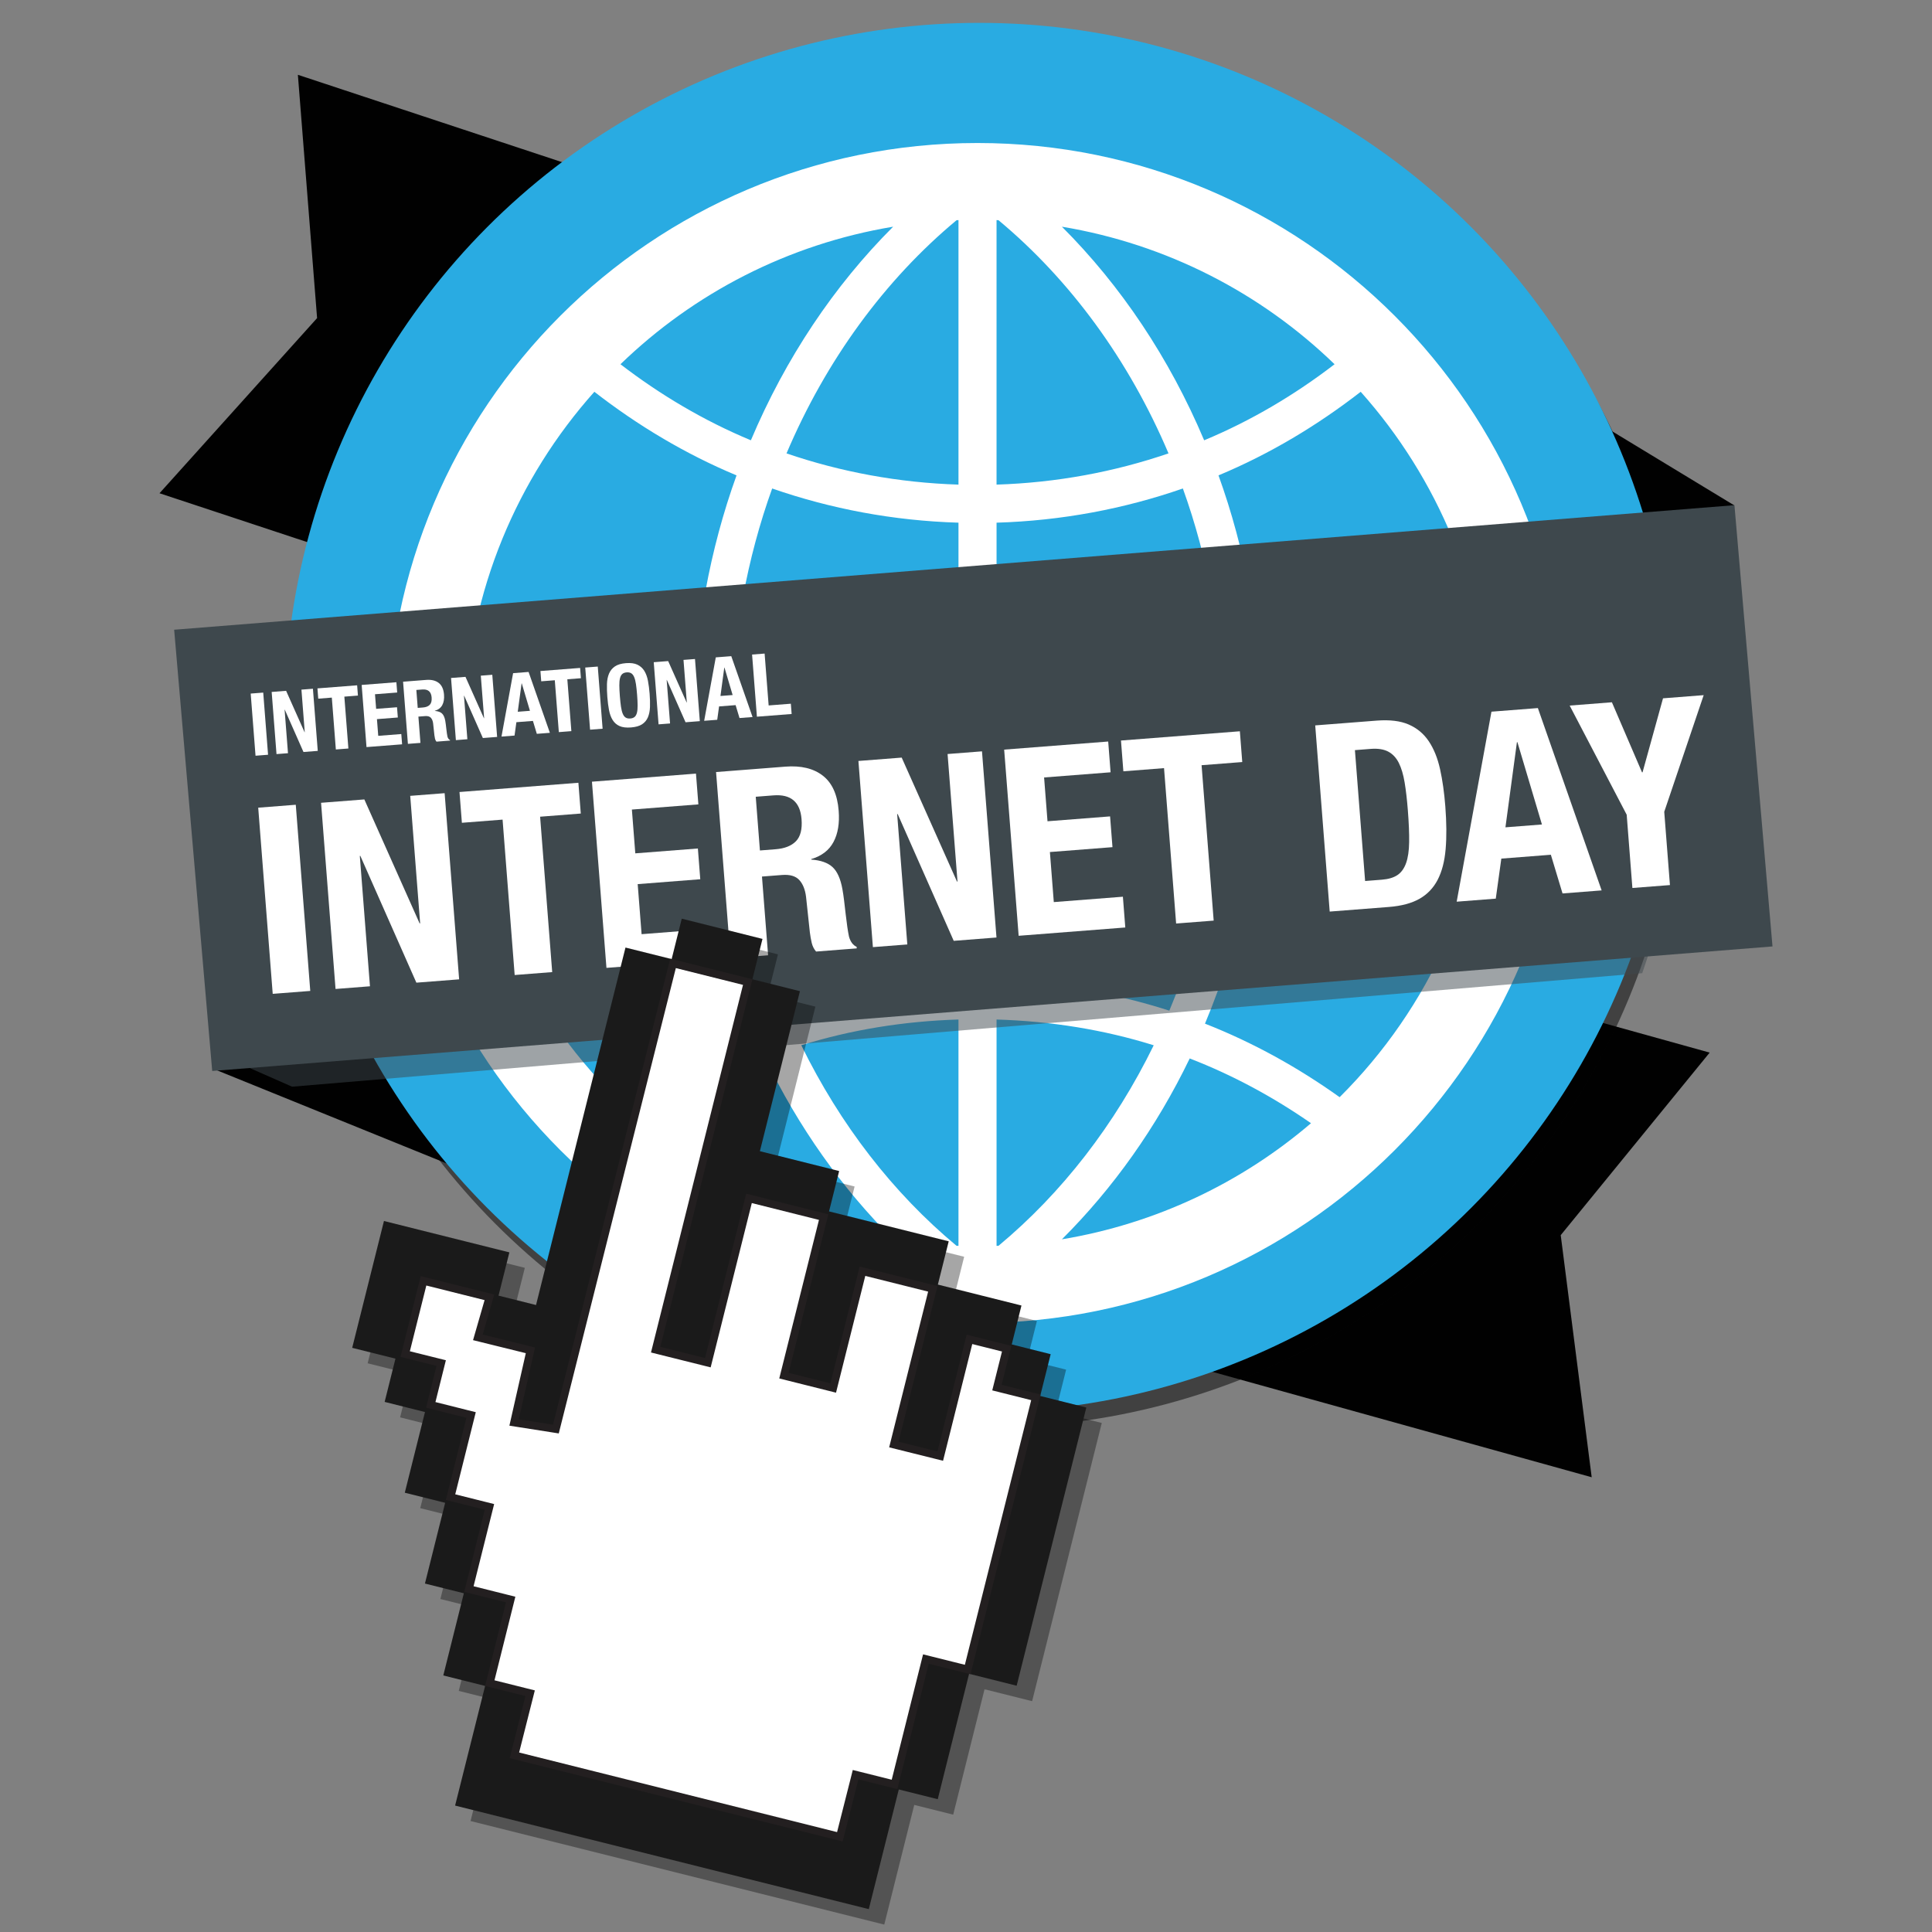 <?xml version="1.0" encoding="utf-8"?>
<!-- Generator: Adobe Illustrator 17.0.2, SVG Export Plug-In . SVG Version: 6.00 Build 0)  -->
<!DOCTYPE svg PUBLIC "-//W3C//DTD SVG 1.1//EN" "http://www.w3.org/Graphics/SVG/1.1/DTD/svg11.dtd">
<svg version="1.1" xmlns="http://www.w3.org/2000/svg" xmlns:xlink="http://www.w3.org/1999/xlink" x="0px" y="0px" width="250px"
	 height="250px" viewBox="0 0 250 250" enable-background="new 0 0 250 250" xml:space="preserve">
<rect x="0" y="0" width="250" height="250" fill="#808080" stroke="none"/>
<g id="Layer_1">
</g>
<g id="Layer_2">
</g>
<g id="Layer_3">
	<defs>
		<circle id="SVGID_11_" cx="125.996" cy="-3568.75" r="102.06"/>
	</defs>
	<clipPath id="SVGID_2_">
		<use xlink:href="#SVGID_11_"  overflow="visible"/>
	</clipPath>
</g>
<g id="Layer_4">
	<g>
		<polygon fill="#010101" points="146.131,105.328 164.037,51.179 38.545,9.678 41.031,41.162 20.64,63.827 		"/>
		<polygon fill="#010101" points="65.686,153.749 63.538,146.167 62.987,144.216 59.898,133.324 52.605,131.356 39.373,135.104 
			37.717,135.572 27.793,138.384 		"/>
		<polygon fill="#010101" points="190.437,44.783 191.47,52.594 191.736,54.603 193.218,65.83 200.152,68.828 213.789,67.026 
			215.493,66.801 224.416,65.397 		"/>
		<polygon fill="#010101" points="93.887,100.808 78.612,155.759 205.964,191.155 201.957,159.828 221.23,136.207 		"/>
		<g>
			<g opacity="0.5">
				<circle fill="#010101" cx="127.706" cy="94.843" r="89.885"/>
			</g>
			<g>
				<circle fill="#29ABE2" cx="126.706" cy="92.843" r="89.885"/>
			</g>
		</g>
		<path id="world_10_" fill="#FFFFFF" d="M126.49,18.505c-42.164,0-76.344,34.182-76.344,76.344c0,42.17,34.18,76.342,76.344,76.342
			c42.165,0,76.345-34.173,76.345-76.342C202.835,52.687,168.655,18.505,126.49,18.505z M192.858,92.389h-29.533
			c-0.268-10.907-2.207-21.331-5.652-30.875c6.644-2.772,12.791-6.462,18.401-10.817C186.041,61.881,192.271,76.406,192.858,92.389z
			 M123.769,161.2c-8.187-6.811-15.052-15.662-20.08-25.943c6.448-2.012,13.28-3.117,20.337-3.333v29.29
			C123.94,161.215,123.854,161.208,123.769,161.2z M129.208,28.497c9.288,7.738,16.87,18.094,21.997,30.171
			c-7.019,2.4-14.485,3.794-22.252,4.041V28.481C129.04,28.489,129.118,28.497,129.208,28.497z M137.41,29.335
			c13.593,2.26,25.795,8.608,35.283,17.798c-5.154,3.96-10.795,7.307-16.876,9.841C151.331,46.35,145.041,36.959,137.41,29.335z
			 M124.027,28.481v34.228c-7.765-0.246-15.234-1.641-22.252-4.041c5.128-12.078,12.71-22.434,22-30.171
			C123.862,28.497,123.94,28.489,124.027,28.481z M97.164,56.974c-6.082-2.534-11.723-5.881-16.877-9.841
			c9.491-9.19,21.692-15.538,35.285-17.798C107.94,36.959,101.649,46.35,97.164,56.974z M99.918,63.21
			c7.598,2.638,15.687,4.173,24.109,4.424v24.754H94.581C94.846,82.079,96.671,72.223,99.918,63.21z M124.027,97.314v29.672
			c-7.765,0.249-15.276,1.508-22.356,3.792c-4.268-10.157-6.781-21.474-7.09-33.464H124.027z M115.571,160.368
			c-12.179-2.027-23.241-7.329-32.233-15.024c4.851-3.369,10.094-6.217,15.699-8.381
			C103.33,145.872,108.954,153.773,115.571,160.368z M128.954,161.215v-29.29c7.057,0.215,13.889,1.32,20.337,3.333
			c-5.025,10.282-11.893,19.132-20.079,25.943C129.127,161.208,129.04,161.215,128.954,161.215z M153.948,136.963
			c5.601,2.164,10.843,5.012,15.694,8.381c-8.993,7.696-20.053,12.997-32.232,15.024
			C144.026,153.773,149.651,145.872,153.948,136.963z M151.309,130.779c-7.078-2.284-14.588-3.543-22.356-3.792V97.314h29.445
			C158.092,109.304,155.577,120.622,151.309,130.779z M128.954,92.389V67.634c8.422-0.251,16.51-1.787,24.109-4.424
			c3.247,9.013,5.072,18.869,5.337,29.178H128.954z M76.909,50.697c5.608,4.355,11.757,8.044,18.399,10.817
			c-3.444,9.543-5.381,19.968-5.652,30.875H60.123C60.71,76.406,66.94,61.881,76.909,50.697z M60.123,97.314h29.533
			c0.305,12.581,2.932,24.47,7.403,35.146c-6.24,2.447-12.058,5.683-17.426,9.515C68.062,130.471,60.767,114.731,60.123,97.314z
			 M173.348,141.975c-5.366-3.832-11.186-7.068-17.424-9.515c4.47-10.676,7.096-22.565,7.401-35.146h29.533
			C192.213,114.731,184.919,130.471,173.348,141.975z"/>
		<g>
			<g opacity="0.5">
				<path fill="#3E484D" d="M37.797,140.615l174.705-14.685c0,0,0.888-2.577,0.888-2.731s11.089-55.014,11.089-55.014L30,84.295
					v52.887"/>
			</g>
			<g>
				<polygon fill="#3E484D" points="22.536,81.488 27.46,138.585 229.36,122.469 224.436,65.371 				"/>
			</g>
		</g>
		<g>
			<path fill="#FFFFFF" d="M33.413,104.514l4.86-0.379l1.875,24.091l-4.859,0.377L33.413,104.514z"/>
			<path fill="#FFFFFF" d="M54.299,119.487l0.067-0.006l-1.284-16.498l4.453-0.346l1.876,24.089l-5.533,0.43l-7.252-16.407
				l-0.067,0.006l1.314,16.869l-4.454,0.348l-1.874-24.091l5.6-0.435L54.299,119.487z"/>
			<path fill="#FFFFFF" d="M75.153,105.271l-5.263,0.41l1.565,20.107l-4.857,0.379l-1.565-20.109l-5.265,0.41l-0.31-3.982
				l15.385-1.197L75.153,105.271z"/>
			<path fill="#FFFFFF" d="M90.369,104.086l-8.603,0.67l0.441,5.667l8.098-0.63l0.309,3.981l-8.097,0.631l0.505,6.478l8.94-0.696
				l0.31,3.981l-13.798,1.075l-1.876-24.091l13.46-1.047L90.369,104.086z"/>
			<path fill="#FFFFFF" d="M101.631,99.203c2.025-0.157,3.638,0.232,4.843,1.169c1.205,0.935,1.889,2.449,2.051,4.542
				c0.126,1.618-0.097,2.965-0.671,4.039c-0.572,1.075-1.533,1.812-2.882,2.211l0.005,0.067c1.229,0.084,2.147,0.409,2.758,0.973
				c0.608,0.564,1.034,1.515,1.273,2.854c0.081,0.447,0.153,0.933,0.216,1.458c0.064,0.529,0.132,1.117,0.206,1.767
				c0.145,1.279,0.288,2.252,0.432,2.919c0.186,0.665,0.515,1.104,0.984,1.315l0.016,0.203l-5.262,0.409
				c-0.274-0.319-0.462-0.694-0.564-1.126c-0.101-0.434-0.181-0.886-0.24-1.356l-0.495-4.613c-0.119-0.94-0.412-1.664-0.881-2.17
				c-0.47-0.506-1.211-0.721-2.223-0.642l-2.598,0.202l0.793,10.189l-4.858,0.379l-1.875-24.09L101.631,99.203z M100.359,109.892
				c1.169-0.09,2.047-0.435,2.634-1.035c0.587-0.601,0.83-1.553,0.727-2.858c-0.173-2.227-1.385-3.252-3.633-3.078l-2.294,0.179
				l0.541,6.95L100.359,109.892z"/>
			<path fill="#FFFFFF" d="M123.834,114.073l0.066-0.005l-1.284-16.498l4.453-0.347l1.875,24.09l-5.533,0.431l-7.252-16.407
				l-0.067,0.005l1.314,16.87l-4.454,0.346l-1.874-24.089l5.6-0.436L123.834,114.073z"/>
			<path fill="#FFFFFF" d="M143.709,99.934l-8.603,0.67l0.441,5.667l8.097-0.63l0.31,3.981l-8.097,0.631l0.504,6.478l8.941-0.696
				l0.31,3.981l-13.799,1.075l-1.875-24.091l13.462-1.047L143.709,99.934z"/>
			<path fill="#FFFFFF" d="M160.747,98.608l-5.263,0.409l1.565,20.109l-4.859,0.377l-1.565-20.107l-5.262,0.41l-0.309-3.982
				l15.384-1.197L160.747,98.608z"/>
			<path fill="#FFFFFF" d="M178.148,93.247c1.688-0.131,3.071,0.038,4.148,0.509c1.077,0.471,1.944,1.195,2.596,2.174
				c0.653,0.979,1.137,2.181,1.452,3.603c0.315,1.426,0.541,3.026,0.679,4.803c0.163,2.114,0.178,3.963,0.041,5.546
				c-0.136,1.583-0.481,2.905-1.032,3.966c-0.552,1.062-1.337,1.88-2.354,2.457c-1.019,0.578-2.337,0.929-3.958,1.056l-7.658,0.596
				l-1.874-24.091L178.148,93.247z M178.801,113.833c0.855-0.066,1.53-0.266,2.025-0.599c0.494-0.332,0.868-0.847,1.118-1.546
				c0.251-0.699,0.385-1.603,0.399-2.713c0.017-1.108-0.04-2.485-0.168-4.127c-0.106-1.372-0.245-2.572-0.416-3.599
				c-0.171-1.027-0.423-1.873-0.757-2.538c-0.334-0.664-0.791-1.148-1.369-1.455c-0.578-0.304-1.328-0.422-2.249-0.351l-2.058,0.161
				l1.319,16.936L178.801,113.833z"/>
			<path fill="#FFFFFF" d="M199,91.623l8.251,23.594l-5.06,0.394l-1.511-5.007l-6.409,0.499l-0.718,5.18l-5.06,0.394l4.501-24.586
				L199,91.623z M199.526,106.687l-3.172-10.648l-0.066,0.006l-1.485,11.01L199.526,106.687z"/>
			<path fill="#FFFFFF" d="M212.477,99.942l0.068-0.005l2.649-9.575l5.262-0.41l-5.104,15.095l0.738,9.481l-4.859,0.377
				l-0.738-9.481l-7.378-14.123l5.465-0.426L212.477,99.942z"/>
		</g>
		<g>
			<path fill="#FFFFFF" d="M32.44,89.748l1.622-0.126l0.625,8.042l-1.621,0.126L32.44,89.748z"/>
			<path fill="#FFFFFF" d="M39.412,94.747l0.022-0.002l-0.428-5.507l1.486-0.115l0.626,8.042l-1.848,0.143l-2.419-5.476
				l-0.023,0.001l0.438,5.631l-1.486,0.115l-0.626-8.041l1.869-0.146L39.412,94.747z"/>
			<path fill="#FFFFFF" d="M46.316,90.007l-1.757,0.137l0.522,6.711l-1.622,0.126l-0.522-6.711l-1.756,0.137l-0.103-1.331
				l5.135-0.399L46.316,90.007z"/>
			<path fill="#FFFFFF" d="M51.396,89.611l-2.872,0.224l0.148,1.891l2.702-0.209l0.105,1.328l-2.703,0.21l0.168,2.162l2.984-0.233
				l0.103,1.33l-4.606,0.358l-0.626-8.041l4.493-0.35L51.396,89.611z"/>
			<path fill="#FFFFFF" d="M55.154,87.98c0.677-0.052,1.215,0.078,1.617,0.391c0.403,0.313,0.63,0.819,0.685,1.516
				c0.042,0.541-0.034,0.989-0.224,1.349c-0.192,0.359-0.512,0.605-0.963,0.738l0.001,0.022c0.411,0.029,0.718,0.137,0.921,0.326
				c0.203,0.188,0.345,0.505,0.426,0.952c0.026,0.15,0.051,0.311,0.072,0.487c0.02,0.176,0.043,0.373,0.069,0.589
				c0.048,0.428,0.096,0.753,0.143,0.976c0.064,0.221,0.172,0.367,0.329,0.438l0.005,0.067l-1.757,0.137
				c-0.091-0.106-0.154-0.231-0.189-0.376c-0.034-0.144-0.06-0.295-0.079-0.452l-0.166-1.54c-0.04-0.314-0.138-0.554-0.295-0.725
				c-0.156-0.168-0.404-0.239-0.742-0.213l-0.867,0.067l0.264,3.4l-1.622,0.126l-0.625-8.042L55.154,87.98z M54.73,91.549
				c0.391-0.03,0.684-0.147,0.88-0.346c0.195-0.201,0.277-0.518,0.243-0.955c-0.058-0.742-0.463-1.086-1.213-1.027l-0.766,0.059
				l0.18,2.322L54.73,91.549z"/>
			<path fill="#FFFFFF" d="M62.622,92.94l0.023-0.002l-0.429-5.507l1.486-0.115l0.626,8.042L62.482,95.5l-2.421-5.476l-0.023,0.002
				l0.439,5.63l-1.486,0.117l-0.626-8.042l1.869-0.145L62.622,92.94z"/>
			<path fill="#FFFFFF" d="M68.398,86.95l2.756,7.876l-1.69,0.131l-0.504-1.671l-2.14,0.166l-0.239,1.73l-1.689,0.131l1.503-8.206
				L68.398,86.95z M68.575,91.979l-1.059-3.554l-0.022,0.001l-0.497,3.675L68.575,91.979z"/>
			<path fill="#FFFFFF" d="M75.169,87.761l-1.757,0.137l0.522,6.711l-1.622,0.126l-0.522-6.711l-1.756,0.136l-0.103-1.33l5.135-0.4
				L75.169,87.761z"/>
			<path fill="#FFFFFF" d="M75.729,86.379l1.622-0.126l0.626,8.042l-1.622,0.126L75.729,86.379z"/>
			<path fill="#FFFFFF" d="M78.541,88.511c0.017-0.518,0.106-0.969,0.269-1.352c0.162-0.382,0.416-0.69,0.761-0.926
				c0.344-0.234,0.82-0.375,1.428-0.422c0.607-0.048,1.1,0.018,1.476,0.196c0.376,0.179,0.675,0.444,0.896,0.797
				c0.219,0.353,0.377,0.785,0.474,1.295c0.097,0.511,0.168,1.069,0.216,1.677c0.048,0.616,0.064,1.18,0.047,1.695
				c-0.017,0.515-0.107,0.964-0.269,1.348c-0.164,0.382-0.417,0.684-0.762,0.908c-0.345,0.224-0.822,0.358-1.429,0.406
				c-0.61,0.047-1.1-0.012-1.475-0.18c-0.376-0.167-0.674-0.426-0.894-0.779c-0.22-0.353-0.379-0.783-0.474-1.289
				c-0.096-0.506-0.168-1.066-0.216-1.683C78.541,89.595,78.525,89.031,78.541,88.511z M80.356,91.452
				c0.057,0.377,0.132,0.68,0.23,0.911c0.097,0.231,0.222,0.394,0.379,0.492c0.154,0.097,0.351,0.137,0.593,0.119
				c0.239-0.019,0.429-0.089,0.566-0.209c0.138-0.12,0.237-0.302,0.298-0.545c0.06-0.242,0.089-0.554,0.085-0.935
				c-0.002-0.381-0.025-0.843-0.067-1.383c-0.042-0.541-0.091-0.998-0.147-1.372c-0.055-0.373-0.132-0.676-0.23-0.911
				c-0.097-0.233-0.224-0.399-0.379-0.496c-0.155-0.097-0.352-0.137-0.593-0.119c-0.24,0.019-0.429,0.089-0.567,0.209
				c-0.138,0.12-0.237,0.304-0.297,0.549c-0.06,0.248-0.089,0.559-0.085,0.935c0.002,0.379,0.025,0.838,0.067,1.378
				C80.252,90.616,80.301,91.076,80.356,91.452z"/>
			<path fill="#FFFFFF" d="M88.85,90.899l0.023-0.002l-0.429-5.507l1.487-0.115l0.625,8.041l-1.847,0.144l-2.42-5.476l-0.023,0.001
				l0.439,5.631l-1.487,0.115l-0.625-8.042l1.868-0.145L88.85,90.899z"/>
			<path fill="#FFFFFF" d="M94.627,84.908l2.754,7.876l-1.689,0.131l-0.504-1.672l-2.14,0.167l-0.239,1.73l-1.69,0.131l1.503-8.208
				L94.627,84.908z M94.803,89.937l-1.058-3.555l-0.023,0.002l-0.495,3.675L94.803,89.937z"/>
			<path fill="#FFFFFF" d="M97.319,84.698l1.622-0.126l0.522,6.712l2.872-0.224l0.103,1.33l-4.494,0.35L97.319,84.698z"/>
		</g>
		<g>
			<g opacity="0.35">
				<polygon fill="#010101" points="51.684,159.997 67.913,164.057 66.51,169.654 71.362,170.869 82.938,124.613 88.911,126.105 
					90.219,120.876 100.666,123.494 99.358,128.716 105.511,130.259 100.329,150.962 110.585,153.532 109.278,158.753 
					124.763,162.625 123.36,168.223 134.176,170.933 132.919,175.968 137.956,177.231 136.602,182.636 142.569,184.132 
					133.555,220.132 127.401,218.589 123.344,234.815 118.304,233.555 114.423,249.041 60.89,235.641 64.773,220.157 
					59.362,218.803 62.022,208.17 56.987,206.91 59.603,196.462 54.38,195.156 56.993,184.717 51.773,183.405 53.172,177.809 
					47.574,176.409 				"/>
				<polygon fill="#010101" points="68.566,229.137 70.6,221.1 65.379,219.794 68.081,208.978 62.675,207.621 65.336,196.988 
					60.301,195.727 62.959,185.099 57.74,183.788 59.091,178.376 54.431,177.213 56.804,167.737 65.331,169.872 63.836,175.051 
					70.636,176.732 68.523,186.069 73.932,186.918 89.089,126.663 98.751,129.079 86.845,176.649 93.596,178.332 98.92,157.071 
					108.581,159.492 103.442,180.007 109.817,181.607 113.604,166.494 122.706,168.772 117.665,188.922 123.668,190.417 
					127.449,175.311 132.265,176.521 131.005,181.551 136.045,182.816 127.22,218.029 121.812,216.679 117.755,232.902 
					112.714,231.64 110.679,239.679 				"/>
				<path fill="#010101" d="M89.452,127.269l8.693,2.174l-11.664,46.597l-0.243,0.971l0.971,0.242l5.781,1.442l0.969,0.242
					l0.243-0.969l5.081-20.292l8.691,2.178l-4.895,19.546l-0.243,0.97l0.97,0.243l5.405,1.356l0.97,0.243l0.243-0.97l3.543-14.142
					l8.133,2.034l-4.799,19.18l-0.243,0.971l0.971,0.242l5.033,1.254l0.969,0.242l0.242-0.969l3.537-14.136l3.847,0.966
					l-1.017,4.061l-0.243,0.969l0.969,0.243l4.07,1.021l-8.582,34.244l-4.439-1.108l-0.97-0.242l-0.243,0.97l-3.815,15.253
					l-4.071-1.019l-0.967-0.242L112.107,232l-1.791,7.073l-41.142-10.3l1.787-7.065l0.246-0.972l-0.973-0.243l-4.249-1.063
					l2.459-9.847l0.242-0.969l-0.969-0.243l-4.437-1.113l2.419-9.664l0.243-0.97l-0.97-0.243l-4.065-1.018l2.416-9.658l0.242-0.969
					l-0.969-0.243l-4.251-1.067l1.109-4.442l0.242-0.97l-0.971-0.242l-3.689-0.92l2.13-8.507l7.539,1.888l-1.206,4.183l-0.288,0.999
					l1.009,0.249l5.818,1.437l-1.887,8.338l-0.236,1.042l1.056,0.166l4.43,0.696l0.902,0.142l0.223-0.886L89.452,127.269
					 M88.726,126.057l-15.167,60.297l-4.43-0.696l2.103-9.294l-6.77-1.672l1.493-5.178l-9.514-2.383l-2.616,10.448l4.66,1.163
					l-1.351,5.411l5.219,1.311l-2.659,10.628l5.035,1.261l-2.661,10.634l5.406,1.356l-2.702,10.817l5.219,1.305l-2.033,8.037
					l43.082,10.785l2.036-8.04l5.042,1.262l4.058-16.223l5.408,1.35l9.067-36.183l-5.04-1.265l1.259-5.03l-5.786-1.453l-3.78,15.107
					l-5.033-1.254l5.042-20.15l-10.073-2.52L109.454,181l-5.405-1.356l5.138-20.516l-10.631-2.664l-5.324,21.262l-5.781-1.442
					l11.907-47.568L88.726,126.057L88.726,126.057z"/>
			</g>
			<g>
				<g>
					<polygon fill="#1A1A1A" points="49.684,157.997 65.913,162.057 64.51,167.654 69.362,168.869 80.938,122.613 86.911,124.105 
						88.219,118.876 98.666,121.494 97.358,126.716 103.511,128.259 98.329,148.962 108.585,151.532 107.278,156.753 
						122.763,160.625 121.36,166.223 132.176,168.933 130.919,173.968 135.956,175.231 134.602,180.636 140.569,182.132 
						131.555,218.132 125.401,216.589 121.344,232.815 116.304,231.555 112.423,247.041 58.89,233.641 62.773,218.157 
						57.362,216.803 60.022,206.17 54.987,204.91 57.603,194.462 52.38,193.156 54.993,182.717 49.773,181.405 51.172,175.809 
						45.574,174.409 					"/>
					<g>
						<polygon fill="#FFFFFF" points="66.566,227.137 68.6,219.1 63.379,217.794 66.081,206.978 60.675,205.621 63.336,194.988 
							58.301,193.727 60.959,183.099 55.74,181.788 57.091,176.376 52.431,175.213 54.804,165.737 63.331,167.872 61.836,173.051 
							68.636,174.732 66.523,184.069 71.932,184.918 87.089,124.663 96.751,127.079 84.845,174.649 91.596,176.332 96.92,155.071 
							106.581,157.492 101.442,178.007 107.817,179.607 111.604,164.494 120.706,166.772 115.665,186.922 121.668,188.417 
							125.449,173.311 130.265,174.521 129.005,179.551 134.045,180.816 125.22,216.029 119.812,214.679 115.755,230.902 
							110.714,229.64 108.679,237.679 						"/>
						<path fill="#231F20" d="M87.452,125.269l8.693,2.174l-11.664,46.597l-0.243,0.971l0.971,0.242l5.781,1.442l0.969,0.242
							l0.243-0.969l5.081-20.292l8.691,2.178l-4.895,19.546l-0.243,0.97l0.97,0.243l5.405,1.356l0.97,0.243l0.243-0.97l3.543-14.142
							l8.133,2.034l-4.799,19.18l-0.243,0.971l0.971,0.242l5.033,1.254l0.969,0.242l0.242-0.969l3.537-14.136l3.847,0.966
							l-1.017,4.061l-0.243,0.969l0.969,0.243l4.07,1.021l-8.582,34.244l-4.439-1.108l-0.97-0.242l-0.243,0.97l-3.815,15.253
							l-4.071-1.019l-0.967-0.242L110.107,230l-1.791,7.073l-41.142-10.3l1.787-7.065l0.246-0.972l-0.973-0.243l-4.249-1.063
							l2.459-9.847l0.242-0.969l-0.969-0.243l-4.437-1.113l2.419-9.664l0.243-0.97l-0.97-0.243l-4.065-1.018l2.416-9.658
							l0.242-0.969l-0.969-0.243l-4.251-1.067l1.109-4.442l0.242-0.97l-0.971-0.242l-3.689-0.92l2.13-8.507l7.539,1.888
							l-1.206,4.183l-0.288,0.999l1.009,0.249l5.818,1.437l-1.887,8.338l-0.236,1.042l1.056,0.166l4.43,0.696l0.902,0.142
							l0.223-0.886L87.452,125.269 M86.726,124.057l-15.167,60.297l-4.43-0.696l2.103-9.294l-6.77-1.672l1.493-5.178l-9.514-2.383
							l-2.616,10.448l4.66,1.163l-1.351,5.411l5.219,1.311l-2.659,10.628l5.035,1.261l-2.661,10.634l5.406,1.356l-2.702,10.817
							l5.219,1.305l-2.033,8.037l43.082,10.785l2.036-8.04l5.042,1.262l4.058-16.223l5.408,1.35l9.067-36.183l-5.04-1.265
							l1.259-5.03l-5.786-1.453l-3.78,15.107l-5.033-1.254l5.042-20.15l-10.073-2.52L107.454,179l-5.405-1.356l5.138-20.516
							l-10.631-2.664l-5.324,21.262l-5.781-1.442l11.907-47.568L86.726,124.057L86.726,124.057z"/>
					</g>
				</g>
			</g>
		</g>
	</g>
</g>
</svg>
